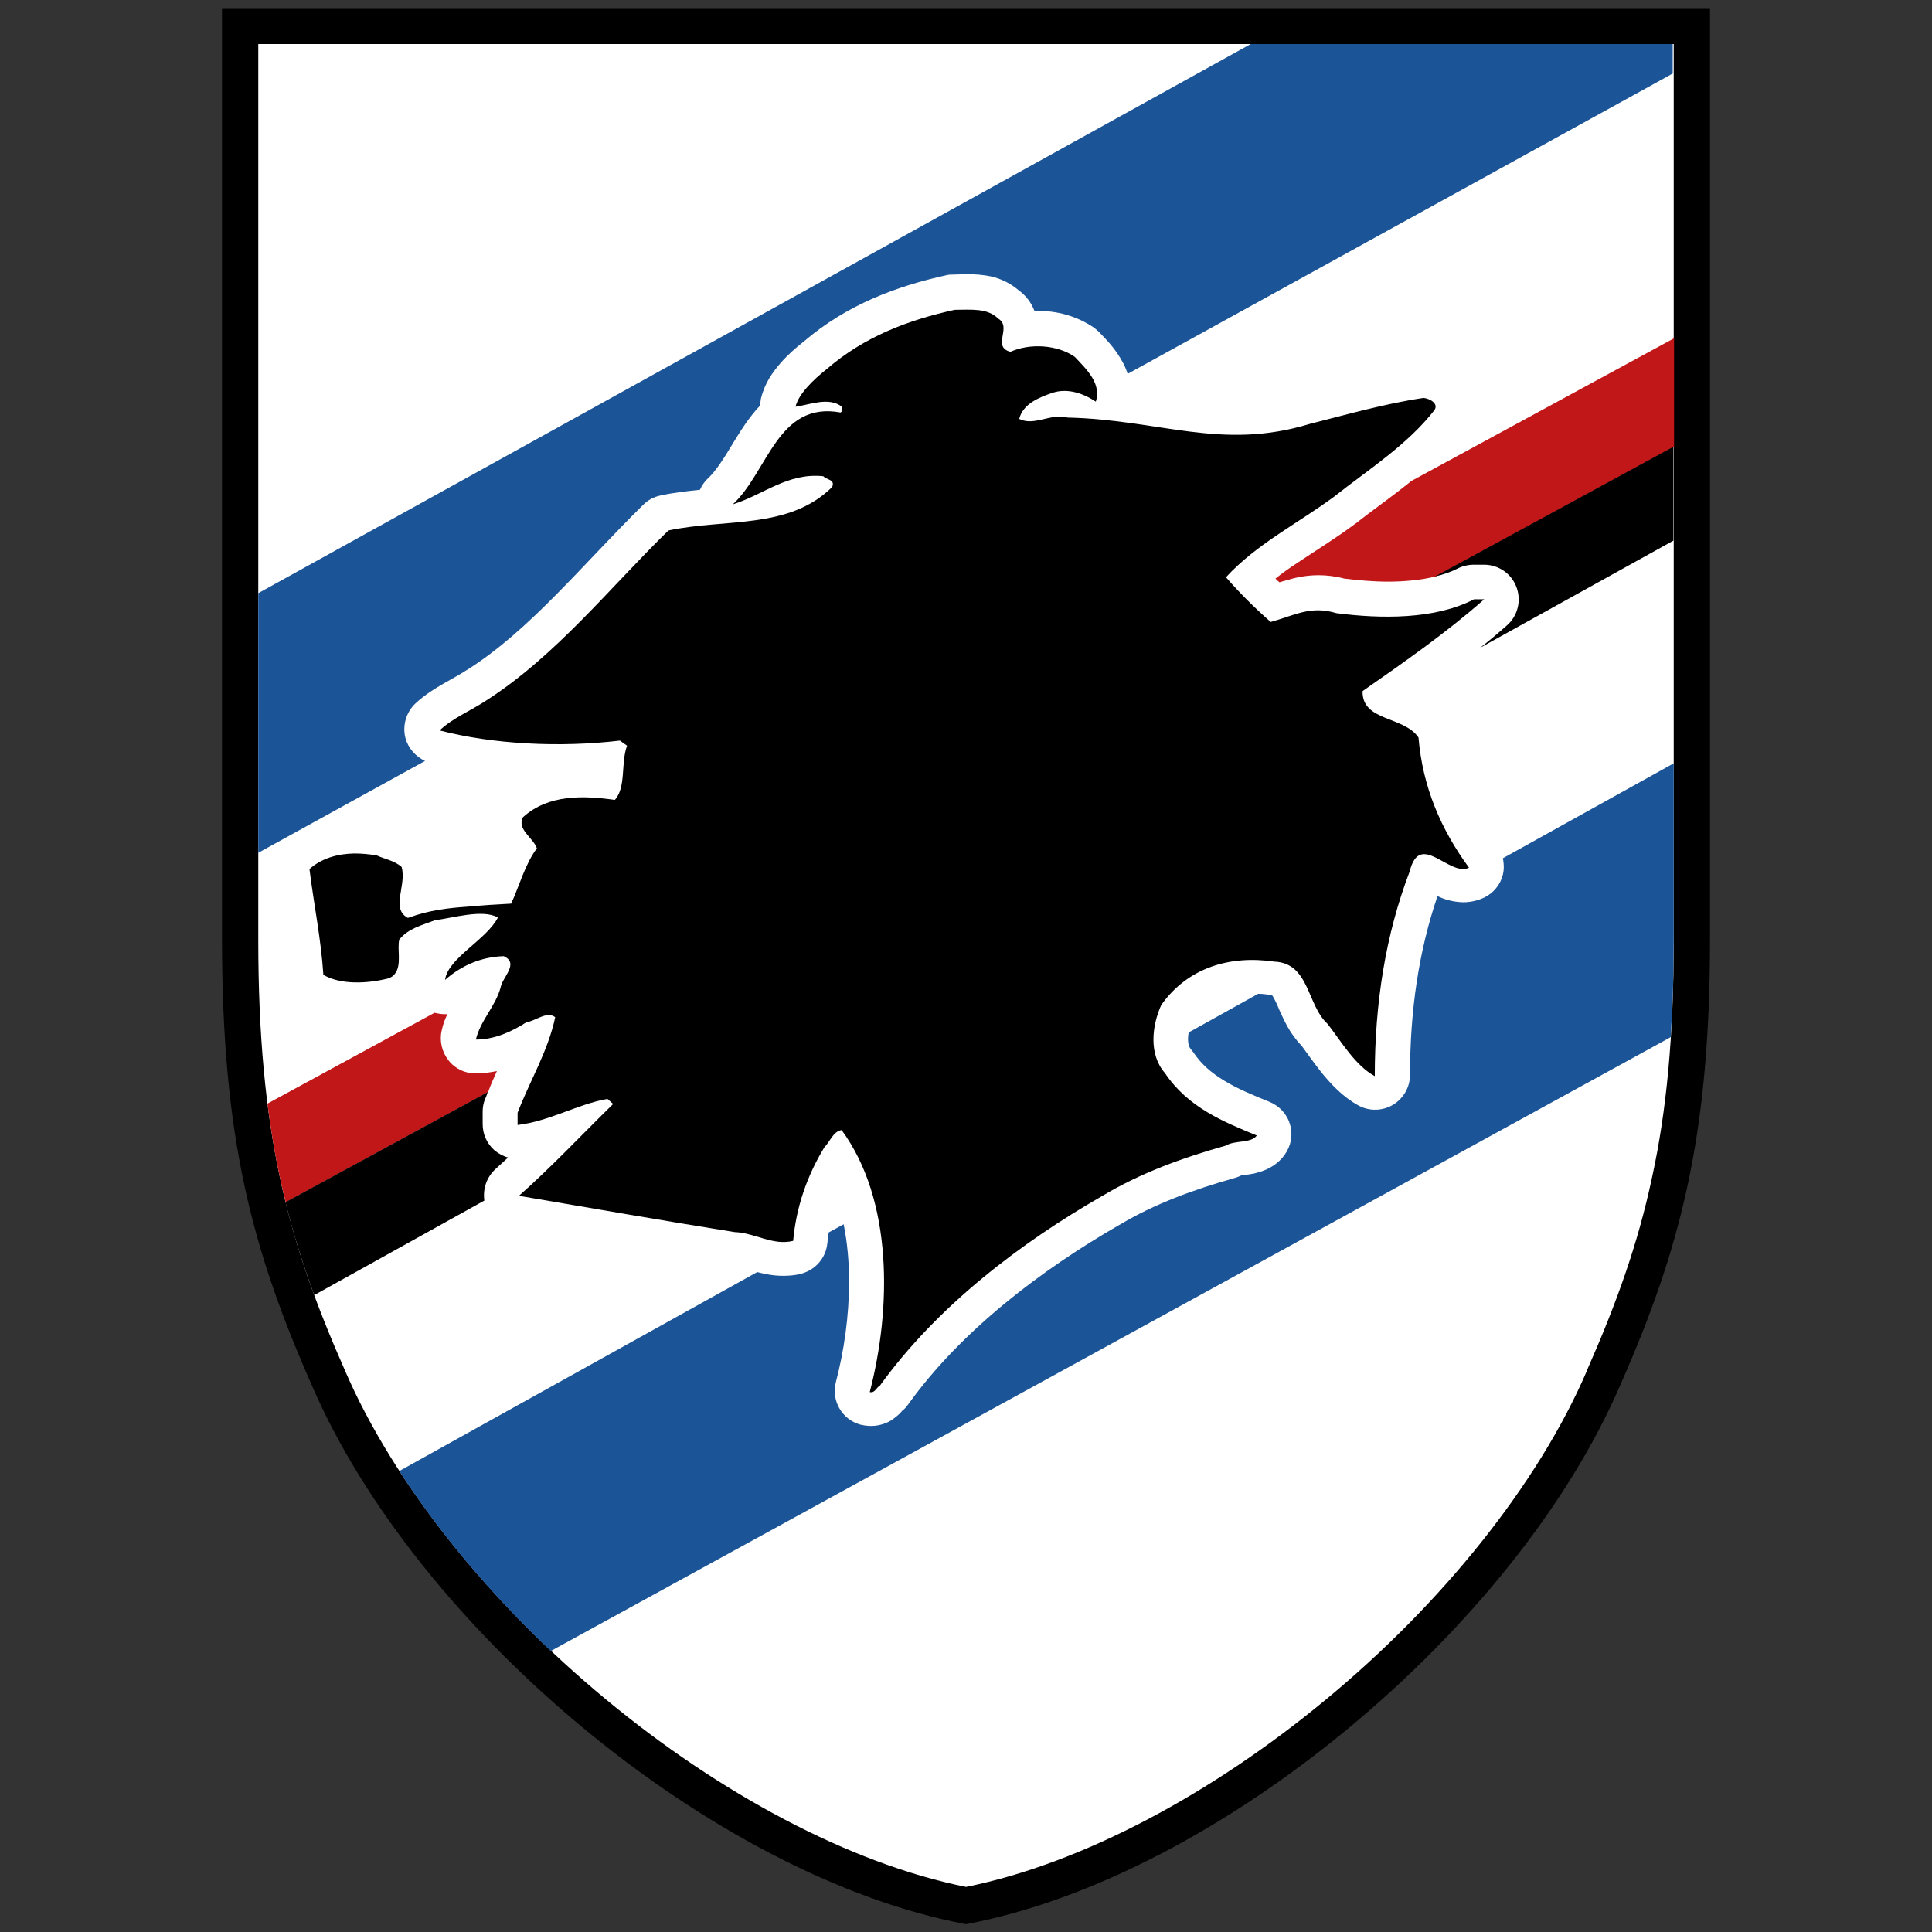 <?xml version="1.0" encoding="utf-8"?>
<!-- Generator: Adobe Illustrator 19.0.0, SVG Export Plug-In . SVG Version: 6.00 Build 0)  -->
<svg version="1.1" id="Livello_1" xmlns="http://www.w3.org/2000/svg" xmlns:xlink="http://www.w3.org/1999/xlink" x="0px" y="0px"
	 viewBox="0 0 570 570" style="enable-background:new 0 0 570 570;" xml:space="preserve">
<rect x="0" y="0" width="570" height="570" fill="#333333" stroke="none"/>
<path d="M285,2.4H65.5v274.8c0,58.2,8.8,91.4,26.5,131.5c30.8,71.5,118.1,144.9,193,159c74.9-14.1,162.2-87.5,193-159
	c17.7-40.1,26.5-73.3,26.5-131.5V2.4H285z"/>
<path style="fill:#FFFFFF;" d="M493.8,277.1c0,28.6-2.1,50.6-6.4,70.3c-4.2,19.7-10.5,37.2-19.2,56.9l0,0.1
	c-14.5,33.7-43,68.9-77,97c-33.3,27.6-71.8,48.4-106.2,55.3c-34.4-6.9-72.9-27.7-106.2-55.3c-34-28.1-62.5-63.4-77-97l0,0l0,0
	c-8.7-19.7-15-37.2-19.2-56.9c-4.2-19.7-6.4-41.7-6.4-70.3V13H285h208.8V277.1z"/>
<path style="display:none;fill:#1B5497;" d="M208.7,497.1l-5,2.7l-0.9-1.7l-0.1,0c-0.2,1.9-1.2,3.3-3.3,4.5c-2.4,1.3-5.5,1.1-7.2-2
	l-5.1-9.3l5.2-2.8l3.9,7.1c0.9,1.6,1.6,2.6,3.2,1.7c0.9-0.5,1.8-1.6,0.6-3.7l-3.9-7.2l5.2-2.8"/>
<polyline style="display:none;fill:#1B5497;" points="208.9,490.2 214.4,487.3 217.2,492.4 211.8,495.4 "/>
<polyline style="display:none;fill:#1B5497;" points="233.6,476.7 239.1,473.7 241.9,478.9 236.5,481.9 "/>
<path style="display:none;fill:#1B5497;" d="M224.4,477.6c-0.4-0.5-0.8-0.9-1.3-1c-0.5-0.1-1,0-1.6,0.3c-2,1.1-1.3,3-0.4,4.6
	c0.9,1.6,2.1,3.2,4.1,2.1c1.1-0.6,1.4-2,0.9-3.1l4.9-2.7c1.5,4-0.3,7.6-3.9,9.6c-4.1,2.2-8.9,1.2-11.2-3.1
	c-2.3-4.3-0.6-8.9,3.4-11.2c3.6-1.9,7.6-1.8,9.9,1.7"/>
<path style="display:none;fill:#1B5497;" d="M256.2,458.5c-0.3-0.4-0.7-0.7-1.2-0.7c-0.5-0.1-1,0-1.4,0.2c-0.7,0.4-1.5,1-1,1.9
	c0.2,0.4,0.6,0.4,1,0.4c1.1-0.1,3.1-1.1,5.1-1.4c2-0.4,4.1-0.2,5.3,2c2,3.8-1,6.7-4.3,8.6c-3.2,1.7-7.4,2.4-9.4-1.1l4.9-2.7
	c0.3,0.5,0.7,0.7,1.3,0.9c0.4,0.1,1,0,1.6-0.4c0.7-0.4,1.6-1.2,1.2-2c-0.4-0.8-1-0.8-3.6,0.1c-4.3,1.5-6.6,1.1-7.9-1.2
	c-1.9-3.4,1.3-6.3,4-7.8c2.9-1.6,6.9-2.7,8.9,0.7"/>
<path style="display:none;fill:#1B5497;" d="M273.6,453.6c-0.5,0.7-1.1,1.2-1.7,1.8c-1,0.9-1.5,1.5-0.9,2.4c0.3,0.6,1.4,0.9,2.3,0.4
	c1.2-0.7,1.7-1.8,1-3.3L273.6,453.6 M280.2,453.9c0.6,1,1.2,2.1,2.3,2.7l-5.3,2.9c-0.3-0.3-0.7-0.8-0.9-1.2l-0.1,0
	c-0.4,1.8-1.8,3.1-3.5,4c-2.6,1.4-5.5,1.4-7-1.5c-2.4-4.3,2.7-6.9,5.1-8.8c0.6-0.5,1.2-1.1,0.7-2c-0.5-0.9-1.5-0.8-2.4-0.3
	c-1.6,0.9-1.5,1.9-1.2,2.5l-4.8,2.6c-1.9-3.9,1.3-6.5,4.5-8.3c6.5-3.6,7.9-0.8,9.3,1.8L280.2,453.9z"/>
<path style="display:none;fill:#1B5497;" d="M277.2,441.9l5-2.7l1,1.8l0,0c0.2-2.1,1.4-3.5,3.3-4.6c1.5-0.8,3.5-0.9,4.8,0.1
	c0.1-0.3,0.1-2.8,3.5-4.6c3.5-1.9,6-0.1,7.2,2l5.1,9.3l-5.2,2.8l-4-7.3c-0.7-1.3-1.5-2.4-3-1.5c-1.3,0.7-1.2,2-0.4,3.4l4,7.3
	l-5.2,2.8l-4-7.3c-0.7-1.3-1.5-2.4-3-1.5c-1.3,0.7-1.2,2-0.4,3.4l4,7.3l-5.2,2.8"/>
<path style="display:none;fill:#1B5497;" d="M315.2,434.3c1.8-1,1.3-3,0.4-4.6c-0.9-1.6-2.3-3.1-4.1-2.1c-1.9,1-1.3,3-0.4,4.6
	C311.9,433.8,313.3,435.3,315.2,434.3 M302.4,428.1l5-2.7l0.8,1.5l0.1,0c0.2-1.2,0.4-2.6,3-4c3.8-2.1,7.8,0.7,9.6,4.1
	c1.7,3.2,2.6,7.7-1.9,10.2c-1.5,0.9-3.3,0.9-4.7,0.2l-0.1,0l3.2,5.9l-5.2,2.8L302.4,428.1z"/>
<path style="display:none;fill:#1B5497;" d="M328,418.5c-1.9,1-1.3,3-0.4,4.6c0.9,1.6,2.3,3.2,4.1,2.1c1.9-1,1.3-3,0.4-4.6
	C331.2,419,329.9,417.5,328,418.5 M340.8,424.7l-5,2.7l-0.8-1.5l-0.1,0c-0.2,1.2-0.4,2.6-3,4c-3.8,2.1-7.8-0.7-9.6-4.1
	c-1.8-3.2-2.6-7.7,1.9-10.2c1.5-0.9,3.3-0.9,4.7-0.2l0.1,0l-3.6-6.6l5.2-2.8L340.8,424.7z"/>
<path style="display:none;fill:#1B5497;" d="M344.9,409.2c-1.9,1.1-1.2,3.1-0.4,4.5c0.8,1.4,2.1,3.2,4.1,2.2c2-1.1,1.2-3.2,0.4-4.6
	C348.2,409.9,346.9,408.2,344.9,409.2 M350.7,419.7c-5.1,2.8-9.2,0.7-11.3-3.1c-2.1-3.8-1.6-8.4,3.5-11.2c5.1-2.8,9.2-0.7,11.3,3.1
	C356.2,412.3,355.7,416.9,350.7,419.7z"/>
<path style="display:none;fill:#1B5497;" d="M352.7,400.5l5-2.7l1.2,2.2l0,0c0-2.1,0.6-3.6,2.4-4.6c0.5-0.3,1.1-0.5,1.6-0.6l2.5,4.6
	c-0.6,0.1-1.2,0.2-2.2,0.8c-2,1.1-2.5,2.9-0.9,5.8l2.9,5.4l-5.2,2.8"/>
<path style="display:none;fill:#1B5497;" d="M364.4,394.1l5.2-2.8l7.4,13.6l-5.2,2.9L364.4,394.1 M368.7,389.8l-5.2,2.8l-2-3.6
	l5.2-2.8L368.7,389.8z"/>
<path style="display:none;fill:#1B5497;" d="M384.8,392.6c-0.5,0.7-1.1,1.2-1.7,1.8c-1,0.9-1.5,1.5-1,2.4c0.3,0.6,1.4,0.9,2.3,0.4
	c1.2-0.7,1.7-1.9,1-3.3L384.8,392.6 M391.5,393c0.6,1,1.2,2.1,2.3,2.7l-5.3,2.9c-0.3-0.3-0.7-0.8-0.9-1.2l-0.1,0
	c-0.4,1.8-1.8,3.1-3.5,4c-2.6,1.4-5.5,1.4-7-1.5c-2.3-4.3,2.8-6.9,5.1-8.8c0.6-0.5,1.2-1.1,0.8-2c-0.5-0.9-1.6-0.8-2.4-0.3
	c-1.6,0.9-1.5,1.9-1.2,2.5l-4.8,2.6c-1.9-3.9,1.3-6.5,4.5-8.3c6.5-3.6,7.9-0.8,9.3,1.8L391.5,393z"/>
<path style="display:none;fill:#1B5497;" d="M401.9,387c0.1,0.3,0.3,0.4,0.5,0.6c0.5,0.5,1.3,0.2,1.8-0.1c0.5-0.3,1.1-0.8,0.8-1.6
	c-0.3-0.5-0.8-0.4-2.7,0c-1.8,0.4-3.7,0.9-4.8-1c-1.2-2.2,0.2-4.2,2.1-5.3c2.1-1.1,4.4-1.4,5.8,0.9l-2.8,1.5
	c-0.2-0.4-0.4-0.5-0.8-0.6c-0.3,0-0.7,0.1-1,0.2c-0.4,0.2-1,0.7-0.7,1.2c0.4,0.7,1.9,0.1,3.5-0.3c1.6-0.4,3.3-0.5,4.2,1.3
	c1.4,2.5-0.5,4.6-2.6,5.8c-1.1,0.6-4.4,1.9-6.2-1.1"/>
<polyline style="display:none;fill:#1B5497;" points="408.9,383.9 411.7,382.3 413.2,385 410.4,386.5 "/>
<path style="display:none;fill:#1B5497;" d="M417.6,380.3c1-0.5,0.7-1.6,0.2-2.4c-0.5-0.8-1.2-1.6-2.1-1.1c-1,0.5-0.7,1.6-0.2,2.4
	C415.9,380,416.6,380.8,417.6,380.3 M410.9,377.1l2.6-1.4l0.4,0.8l0,0c0.1-0.6,0.2-1.4,1.5-2.1c2-1.1,4,0.3,5,2.1
	c0.9,1.7,1.4,4-1,5.3c-0.8,0.4-1.7,0.5-2.4,0.1l0,0l1.7,3l-2.7,1.5L410.9,377.1z"/>
<polyline style="display:none;fill:#1B5497;" points="422.2,376.6 425,375 426.5,377.7 423.7,379.2 "/>
<path style="display:none;fill:#1B5497;" d="M431.2,370.6l-2.5-2.5l0,0l0.7,3.5L431.2,370.6 M425.5,365.7l2.9-1.6l8.8,7.7l-3.1,1.7
	l-1.2-1.2l-3.1,1.7l0.3,1.6l-3,1.6L425.5,365.7z"/>
<polyline style="display:none;fill:#1B5497;" points="437.9,371.4 440.7,369.9 439.3,367.2 436.5,368.8 "/>
<path style="fill:#1B5497;" d="M493.8,13H369l-292.8,162v76.6l49.2-27.1c-2.8-1.3-5-3.8-5.8-6.8c-0.9-3.6,0.2-7.5,2.9-10.1
	c2.9-2.7,5.9-4.5,8.5-6c2.6-1.5,4.9-2.7,6.5-3.8l0.2-0.1c18.5-11.6,34.3-31.3,52.1-48.8c1.4-1.4,3.1-2.3,5-2.7
	c4.1-0.9,8-1.3,11.7-1.7c0.6-1.3,1.4-2.5,2.5-3.5c2-1.8,4.5-5.6,7.3-10.3c2.1-3.4,4.5-7.4,8-11.1c0-0.7,0.1-1.3,0.2-2
	c1.2-4.8,3.5-7.8,5.8-10.5c2.2-2.5,4.6-4.6,6.8-6.3c12.8-11,27.6-16.4,42.1-19.6c0.7-0.2,1.5-0.2,2.2-0.2c1.1,0,2.4-0.1,4-0.1
	c2,0,4.4,0.1,7.2,0.7c2.5,0.6,5.5,1.9,8,4.1c1.7,1.2,3.2,3,4.1,4.9c0.2,0.4,0.3,0.7,0.5,1.1c0.3,0,0.5,0,0.8,0
	c5.7,0,11.5,1.4,16.8,5c0.5,0.4,1.1,0.9,1.5,1.3c1.4,1.5,3.4,3.4,5.3,6.2c1.1,1.6,2.3,3.6,3.1,6.1l160.8-88.6V13z"/>
<path style="fill:#C21718;" d="M146.6,316c-2,0.4-4.1,0.7-6.3,0.7c-3.1,0-6.1-1.4-8-3.9c-1.9-2.4-2.7-5.7-2-8.7
	c0.4-1.9,1-3.5,1.7-4.9c-1.3,0.1-2.5-0.1-3.8-0.4l-49.3,26.8c1,7.7,2.2,15,3.7,21.9c0.5,2.4,1.1,4.8,1.7,7.2l59.7-32.5
	C144.8,320,145.7,318,146.6,316z"/>
<path style="fill:#C21718;" d="M399.6,154.7c-5.8,4.3-11.7,7.9-16.9,11.4c-2.3,1.5-4.4,3-6.4,4.6c0.4,0.4,0.8,0.8,1.2,1.1
	c0.5-0.2,1.1-0.3,1.7-0.5c2.6-0.8,5.9-1.6,9.8-1.6c2.4,0,5,0.3,7.6,1c4.2,0.5,8.6,0.9,12.9,0.9c5,0,9.8-0.5,14-1.5l70.4-38.3v-32
	l-77.5,42.1c-5.8,4.7-11.6,8.7-16.5,12.6L399.6,154.7z"/>
<path d="M430.1,167.7c1.4-0.7,3.1-1.1,4.7-1.1h3c4.3,0,8.1,2.6,9.6,6.6c1.5,4,0.4,8.5-2.8,11.3c-2.6,2.3-5.2,4.5-7.9,6.6l57-31.6
	v-27.7l-70.4,38.3C425.9,169.5,428.2,168.7,430.1,167.7z"/>
<path d="M146.3,344.8c1.2-1.1,2.4-2.2,3.6-3.3c-1.5-0.4-2.9-1.2-4.1-2.2c-2.2-2-3.4-4.7-3.4-7.7v-3.6c0-1.3,0.2-2.5,0.7-3.7
	c0.3-0.7,0.6-1.4,0.8-2.1l-59.7,32.5c0,0.1,0.1,0.2,0.1,0.3c2.3,9.3,5.1,18.1,8.4,27.1l50.2-27.9
	C142.4,350.7,143.6,347.2,146.3,344.8z"/>
<path style="fill:#1B5497;" d="M443.4,258c-0.7,3-2.8,5.5-5.5,6.8c-2.1,1-4.3,1.4-6.2,1.4c-3.5-0.1-5.8-1-7.6-1.8
	c-5.5,16.1-8.1,33.7-8.1,52.7c0,3.6-1.9,7-5.1,8.9c-3.1,1.8-7,1.9-10.2,0.1c-4.7-2.6-7.9-6.2-10.6-9.4c-2.4-3-4.4-5.9-6.1-8.2
	c-3.7-3.8-5.2-7.7-6.5-10.4c-0.9-2.3-1.8-3.9-2.2-4.5l-0.9-0.1c-1.1-0.2-2.2-0.3-3.2-0.3l-20.5,11.4c-0.1,0.6-0.2,1.2-0.2,1.8
	c0,1.8,0.4,2.6,0.8,3.1l0.8,1c2.4,3.6,5.4,6.1,9.2,8.4c3.8,2.3,8.3,4.2,13.3,6.2c2.9,1.2,5.2,3.7,6,6.7c0.9,3,0.3,6.3-1.6,8.9
	c-1.4,2-3.3,3.3-4.9,4.1c-1.6,0.8-3,1.1-4,1.4c-2,0.4-3.4,0.5-3.9,0.6c-0.6,0.3-1.2,0.5-1.8,0.7c-12.4,3.5-23.8,7.7-34,13.8
	l-0.2,0.1c-22.9,13.2-46.6,31.1-62.3,53c-0.5,0.7-1,1.3-1.7,1.8c-0.4,0.5-1.2,1.4-2.9,2.6c-1.4,1-3.8,1.9-6.2,1.9c0,0-0.1,0-0.1,0
	c-1.3,0-2.3-0.2-3.2-0.4c-5.4-1.5-8.6-7.1-7.2-12.5c2.4-9.1,3.9-19.5,3.9-29.6c0-5.9-0.5-11.6-1.6-17l-4.4,2.4c-0.1,1-0.3,2-0.4,3.1
	c-0.4,4.4-3.5,8-7.8,9.1c-1.8,0.5-3.7,0.6-5.3,0.6c-3.1,0-5.6-0.6-7.6-1.1L117.8,434c11.9,18.4,27.3,36.6,44.7,53.1L492.9,306
	c0.6-8.9,0.9-18.4,0.9-28.8v-52l-50.4,28C443.7,254.7,443.8,256.4,443.4,258z"/>
<path d="M402,203.9c12.2-8.5,24.8-17.3,35.9-27.1h-3c-11.5,6-27.5,5.8-40.6,4.1c-7.7-2.3-12.2,0.6-19.4,2.6
	c-4.9-4.3-9.4-8.8-13.2-13.2c9-9.8,21.1-15.8,31.8-23.7c10-7.9,21.8-15.4,29.7-25.6c1.3-1.9-1.3-3.4-3.2-3.6
	c-11.5,1.7-22.6,4.9-33.7,7.7c-26,7.9-44.2-1.3-71.3-1.9c-5.3-1.3-9.8,2.6-14.3,0.4c1.1-4.5,6-6.4,9.8-7.7c4.5-1.5,9.2,0.2,12.8,2.6
	c1.7-5.3-2.6-9.4-6.2-13.2c-5.1-3.6-13.2-4.1-19-1.5c-5.6-1.5,0.6-7.3-3.6-9.8c-3.2-3.2-8.1-2.6-12.8-2.6
	c-13.7,3-26.7,7.9-37.8,17.5c-3.8,3-8.3,7.3-9.2,11.1c4.3-0.6,9.8-3,13.7,0c0,0.6,0.2,1.3-0.4,1.7c-18.6-3.4-21.4,17.5-31.8,27.1
	c9-2.8,16.2-9.4,26.7-8.3c0.9,1.1,3.6,0.9,2.6,3.2c-12.8,12.6-31.2,9.2-48.3,12.8c-17.3,16.9-33.3,37.1-53.8,50.2
	c-4.5,3-9.8,5.1-13.7,8.8c15.8,4.1,35.4,5.1,53.2,3l2.1,1.5c-1.9,5.1-0.2,12.2-3.6,16c-9.2-1.3-19.6-1.7-27.1,5.1
	c-1.9,3.6,3,6,4.1,9.2c-3.4,4.4-5.3,11.4-7.6,16.3c-4.1,0.2-8.5,0.5-12.9,0.9c-5.9,0.4-11.5,1.1-17.2,3.2c-0.1,0-0.3,0.1-0.4,0.1
	c-5.1-2.8-0.3-9.4-1.8-15c-2.1-1.9-4.9-2.3-7.3-3.4c-2.2-0.4-4.5-0.6-6.7-0.6c-4.9,0.1-9.6,1.4-13.2,4.6c1.3,10.5,3.4,20.5,4.1,31.2
	c5.1,3,13,2.6,19,1.1c1-0.3,1.7-0.8,2.1-1.4c2.1-2.6,0.6-7.3,1.3-10.1c2.8-3.4,6.7-4.2,10.5-5.7c5.1-0.6,14.1-3.4,18.6-0.8
	c-3.4,6.6-14.8,12-15.6,18.4c4.9-4.3,10.7-6.8,17.3-7c4.7,2.1-0.4,6.2-0.9,9.2c-1.5,5.6-6,9.8-7.3,15.4c5.5,0,10.5-2.3,14.9-5.1
	c2.8-0.4,6-3.4,8.5-1.5c-2.1,10-7.5,18.8-11.1,28.2v3.6c9.4-1.1,17.3-6,26.5-7.7l1.7,1.5c-9,8.8-18.6,19-27.8,27.1
	c21.2,3.6,42.3,7.3,63.6,10.7c6,0.2,11.3,4.1,17.3,2.6c0.9-10,4.1-19.2,9.2-27.6c1.7-1.7,2.6-4.7,5.1-5.1
	c15.2,20.7,14.7,52.7,8.3,77.3c1.5,0.4,1.9-1.3,3-1.9c17.1-23.7,41.8-42.3,65.5-55.9c11.3-6.8,23.7-11.3,36.5-14.9
	c2.8-1.7,7.5-0.6,9.2-3c-10-4.1-20.3-8.3-27.1-18.4c-4.9-5.6-3.8-14.1-1.1-20.1c7.9-11.1,20.3-14.7,33.3-12.8
	c10.5,0.4,9.6,12.8,15.8,18.4c4.1,5.3,8.1,12.2,13.9,15.4c0-21.6,3.2-41.8,10.3-60.4c3-12.2,11.7,1.7,17.5-1.1
	c-8.3-11.3-13.7-23.9-14.9-38.4C414.2,211.2,401.8,212.9,402,203.9z"/>
</svg>
